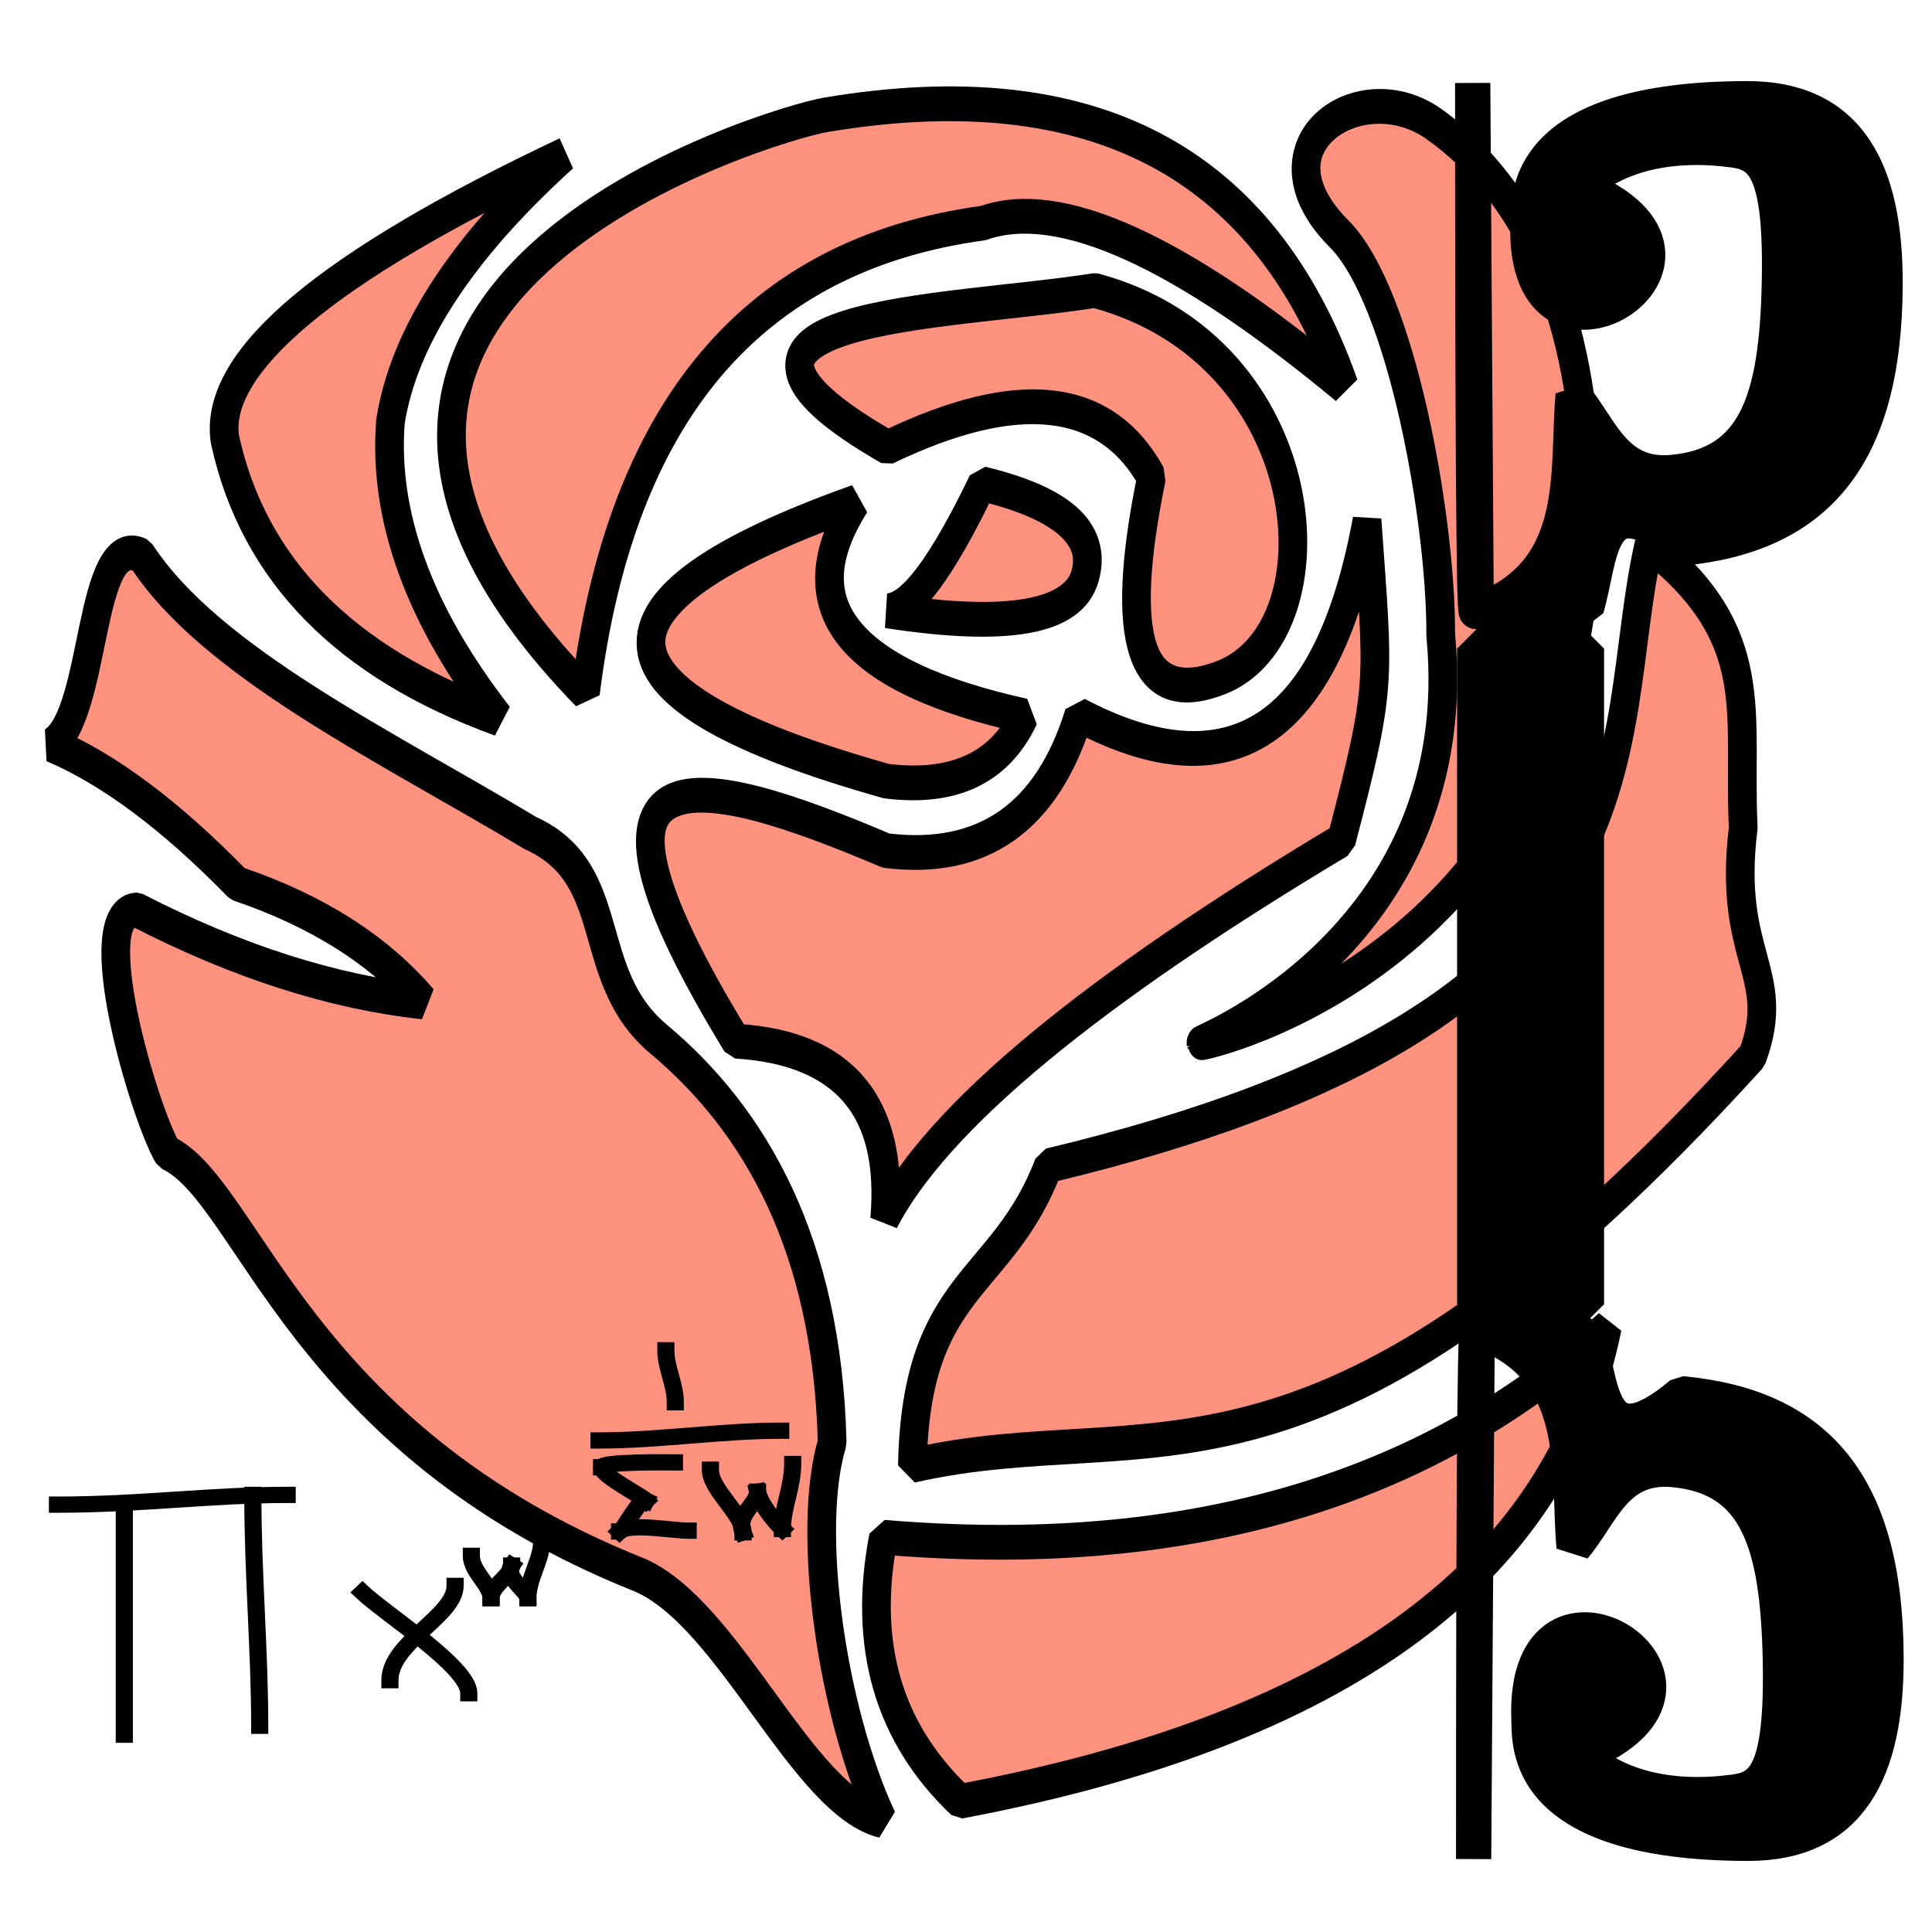 <?xml version="1.0" standalone="no"?>
<!DOCTYPE svg PUBLIC "-//W3C//DTD SVG 20010904//EN" "http://www.w3.org/TR/2001/REC-SVG-20010904/DTD/svg10.dtd">
<!-- Created using Krita: https://krita.org -->
<svg xmlns="http://www.w3.org/2000/svg" 
    xmlns:xlink="http://www.w3.org/1999/xlink"
    xmlns:krita="http://krita.org/namespaces/svg/krita"
    xmlns:sodipodi="http://sodipodi.sourceforge.net/DTD/sodipodi-0.dtd"
    width="259.2pt"
    height="259.2pt"
    viewBox="0 0 259.2 259.2"
>
  <defs id="defs1999"/>

  <path id="shape01" transform="matrix(5.347 -0.101 -0.025 6.478 119.069 65.149)" fill="#ff927e" fill-rule="evenodd" stroke="#000000" stroke-width="0.72" stroke-linecap="square" stroke-linejoin="bevel" d="M2.376 0C4.392 0.432 5.256 1.08 4.968 1.944C4.68 2.808 3.024 3.024 0 2.592C0.576 2.592 1.368 1.728 2.376 0Z" sodipodi:nodetypes="czcc"/>
  <path id="shape11" transform="matrix(5.347 -0.101 -0.025 6.478 87.403 67.847)" fill="#ff927e" fill-rule="evenodd" stroke="#000000" stroke-width="0.72" stroke-linecap="square" stroke-linejoin="bevel" d="M5.129 0C3.497 2.112 4.913 3.612 9.377 4.5C8.769 5.565 7.617 5.997 5.921 5.796C-1.7 3.91 -1.964 1.978 5.129 0Z" sodipodi:nodetypes="cccc"/>
  <path id="shape2" transform="matrix(5.347 -0.101 -0.025 6.478 107.317 39.719)" fill="#ff927e" fill-rule="evenodd" stroke="#000000" stroke-width="0.72" stroke-linecap="square" stroke-linejoin="bevel" d="M2.217 3.168C5.481 1.92 7.689 2.16 8.841 3.888C8.01 7.279 8.592 8.674 10.587 8.073C13.58 7.172 13.077 1.341 7.401 0C3.657 0.432 -3.687 0.288 2.217 3.168Z" sodipodi:nodetypes="cczcc"/>
  <path id="shape3" transform="matrix(5.347 -0.101 -0.025 6.478 87.408 71.615)" fill="#ff927e" fill-rule="evenodd" stroke="#000000" stroke-width="0.72" stroke-linecap="square" stroke-linejoin="bevel" d="M17.953 0C17.003 4.344 14.599 5.651 10.741 3.918C9.957 6.027 8.349 6.939 5.917 6.654C1.182 4.923 -2.531 4.149 2.173 10.542C4.896 10.72 6.144 11.968 5.917 14.286C7.225 12.197 11.034 9.641 17.342 6.619C18.36 3.36 18.259 3.411 17.953 0Z" sodipodi:nodetypes="ccccccc"/>
  <path id="shape4" transform="matrix(5.347 -0.101 -0.025 6.478 60.735 15.169)" fill="#ff927e" fill-rule="evenodd" stroke="#000000" stroke-width="0.72" stroke-linecap="square" stroke-linejoin="bevel" d="M3.387 12.062C4.241 6.235 7.553 3.043 13.323 2.486C15.239 1.953 18.263 3.129 22.395 6.014C20.369 1.307 16.025 -0.637 9.363 0.182C8.013 0.348 -6.405 3.638 3.387 12.062Z" sodipodi:nodetypes="cccsc"/>
  <path id="shape5" transform="matrix(5.347 -0.101 -0.025 6.478 30.207 21.59)" fill="#ff927e" fill-rule="evenodd" stroke="#000000" stroke-width="0.72" stroke-linecap="square" stroke-linejoin="bevel" d="M6.932 11.664C4.918 9.499 3.998 7.433 4.173 5.465C4.497 3.713 5.945 1.891 8.516 0C2.563 2.233 -0.269 4.153 0.02 5.76C0.741 8.471 3.045 10.439 6.932 11.664Z" sodipodi:nodetypes="ccccc"/>
  <path id="shape6" transform="matrix(5.347 -0.101 -0.025 6.478 7.01 74.38)" fill="#ff927e" fill-rule="evenodd" stroke="#000000" stroke-width="0.72" stroke-linecap="square" stroke-linejoin="bevel" d="M19.656 18.702C19.515 14.595 17.686 11.984 15.264 10.278C13.333 8.919 14.301 6.84 12.024 5.958C8.429 4.12 3.988 2.305 2.232 0.054C0.871 -0.498 1.157 3.335 0 3.942C1.449 4.474 3.009 5.458 4.68 6.894C6.685 7.486 8.245 8.326 9.36 9.414C7.073 9.174 4.673 8.502 2.16 7.398C0.826 7.398 2.372 11.628 2.952 12.438C4.995 13.258 6.265 18.415 14.832 21.366C17.104 22.204 18.936 26.118 20.952 26.55C19.656 24.246 19.008 20.502 19.656 18.702Z" sodipodi:nodetypes="cccccccccccc"/>
  <path id="shape7" transform="matrix(5.347 -0.101 -0.025 6.478 161.612 14.716)" fill="#ff927e" fill-rule="evenodd" stroke="#000000" stroke-width="0.72" stroke-linecap="square" stroke-linejoin="bevel" d="M5.76 0.389C8.683 2.152 9.624 5.335 9.648 8.381C9.721 17.745 0.011 19.366 4.34704e-06 19.325C-0.006 19.302 6.72 17.205 5.976 10.973C5.976 8.562 4.954 3.939 3.384 2.621C1.156 0.751 3.896 -0.735 5.76 0.389Z" sodipodi:nodetypes="csscss"/>
  <path id="shape8" transform="matrix(5.347 -0.101 -0.025 6.478 122.88 74.901)" fill="#ff927e" fill-rule="evenodd" stroke="#000000" stroke-width="0.72" stroke-linecap="square" stroke-linejoin="bevel" d="M3.384 12.631C19.201 9.758 17.25 4.178 18.393 0C21.302 1.939 20.634 3.507 20.786 5.906C20.392 8.594 21.803 8.923 21.04 10.64C10.127 20.42 6.097 17.739 0 18.787C0.068 14.967 2.232 15.142 3.384 12.631Z" sodipodi:nodetypes="cccccc"/>
  <path id="shape9" transform="matrix(5.347 -0.101 -0.025 6.478 117.722 179.873)" fill="#ff927e" fill-rule="evenodd" stroke="#000000" stroke-width="0.72" stroke-linecap="square" stroke-linejoin="bevel" d="M18.314 0C13.771 3.357 7.722 4.714 0.168 4.073C-0.342 6.297 0.31 8.13 2.124 9.571C11.695 8.236 17.092 5.046 18.314 0Z" sodipodi:nodetypes="cccc"/>
  <path id="shape011" transform="matrix(3.284 0 0 -3.284 197.705 249.408)" fill="#000000" stroke="#000000" stroke-width="1.44" stroke-linecap="square" stroke-linejoin="bevel" d="M0 0L0.144 21.6C4.555 20.062 3.822 15.83 4.104 12.744C5.227 14.065 5.769 16.118 8.136 15.912C11.599 15.611 12.424 12.875 12.528 8.208C12.632 3.531 11.864 2.901 10.656 2.736C8.133 2.392 5.888 2.888 4.419 4.241C11.754 7.189 1.959 13.303 2.259 5.681C2.298 4.701 1.977 0.666 11.187 0.641C15.417 0.63 16.859 3.652 16.848 8.208C16.831 15.339 13.978 18.492 8.496 19.008C5.073 16.128 5.248 19.461 4.646 21.453L0.147 21.593C0.049 21.598 0 14.4 0 0Z" sodipodi:nodetypes="cccssscssscccc"/>
  <path id="shape1" transform="matrix(3.284 0 0 3.284 197.578 11.136)" fill="#000000" fill-rule="evenodd" stroke="#000000" stroke-width="1.44" stroke-linecap="square" stroke-linejoin="bevel" d="M0 0L0.144 21.6C4.555 20.062 3.822 15.83 4.104 12.744C5.227 14.065 5.769 16.118 8.136 15.912C11.599 15.611 12.424 12.875 12.528 8.208C12.632 3.531 11.864 2.901 10.656 2.736C8.133 2.392 5.888 2.888 4.419 4.241C11.754 7.189 1.959 13.303 2.259 5.681C2.298 4.701 1.977 0.666 11.187 0.641C15.417 0.63 16.859 3.652 16.848 8.208C16.831 15.339 13.978 18.492 8.496 19.008C5.073 16.128 5.248 19.461 4.646 21.453L0.147 21.593C0.049 21.598 0 14.4 0 0Z" sodipodi:nodetypes="cccssscssscccc"/>
  
  <rect id="shape0" transform="matrix(5.292 0 0 5.292 199.296 87.016)" fill="#000000" fill-rule="evenodd" stroke="#000000" stroke-width="1.44" stroke-linecap="square" stroke-linejoin="bevel" width="2.286" height="16.622"/>

  <g id="group0" transform="matrix(1.176 0 0 1.176 7.711 181.152)" fill="none">
    <path id="shape012" transform="matrix(1.358 0 0 1.288 7.625 18.262)" fill="none" stroke="#000000" stroke-width="1.44" stroke-linecap="square" stroke-linejoin="bevel" d="M0 19.872C0 13.248 0 6.624 0 0" sodipodi:nodetypes="cc"/>
    <path id="shape111" transform="matrix(1.358 0 0 1.288 0 16.501)" fill="none" stroke="#000000" stroke-width="1.44" stroke-linecap="square" stroke-linejoin="bevel" d="M0 0.864C6.962 0.864 12.836 0 19.296 0" sodipodi:nodetypes="cc"/>
    <path id="shape21" transform="matrix(1.358 0 0 1.288 22.288 16.501)" fill="none" stroke="#000000" stroke-width="1.44" stroke-linecap="square" stroke-linejoin="bevel" d="M0 0C0 7.15 0.576 13.756 0.576 20.448" sodipodi:nodetypes="cc"/>
    <path id="shape31" transform="matrix(1.358 0 0 1.288 34.8 27.625)" fill="none" stroke="#000000" stroke-width="1.44" stroke-linecap="square" stroke-linejoin="bevel" d="M0 0C1.917 1.917 8.928 6.609 8.928 8.928" sodipodi:nodetypes="cc"/>
    <path id="shape41" transform="matrix(1.358 0 0 1.288 37.929 26.884)" fill="none" stroke="#000000" stroke-width="1.44" stroke-linecap="square" stroke-linejoin="bevel" d="M0 8.352C0 5.021 5.472 2.663 5.472 0" sodipodi:nodetypes="cc"/>
    <path id="shape51" transform="matrix(1.358 0 0 1.288 47.215 23.454)" fill="none" stroke="#000000" stroke-width="1.44" stroke-linecap="square" stroke-linejoin="bevel" d="M0 0C0 1.406 1.656 2.598 1.656 3.744" sodipodi:nodetypes="cc"/>
    <path id="shape61" transform="matrix(1.358 0 0 1.288 49.464 24.566)" fill="none" stroke="#000000" stroke-width="1.44" stroke-linecap="square" stroke-linejoin="bevel" d="M0 2.88C0 1.772 1.728 0.865 1.728 0" sodipodi:nodetypes="cc"/>
    <path id="shape71" transform="matrix(1.358 0 0 1.288 51.639 24.566)" fill="none" stroke="#000000" stroke-width="1.44" stroke-linecap="square" stroke-linejoin="bevel" d="M0.126 0C-0.513 0.958 1.494 2.32 1.494 2.88" sodipodi:nodetypes="cc"/>
    <path id="shape81" transform="matrix(1.358 0 0 1.288 53.667 21.878)" fill="none" stroke="#000000" stroke-width="1.44" stroke-linecap="square" stroke-linejoin="bevel" d="M0 4.968C0 3.253 1.152 1.559 1.152 0" sodipodi:nodetypes="cc"/>
    <path id="shape91" transform="matrix(1.358 0 0 1.288 61.781 9.177)" fill="none" stroke="#000000" stroke-width="1.44" stroke-linecap="square" stroke-linejoin="bevel" d="M0 0.864C5.068 0.864 10.236 0 15.264 0" sodipodi:nodetypes="cc"/>
    <path id="shape10" transform="matrix(1.358 0 0 1.288 69.405 -3.5527136788005e-15)" fill="none" stroke="#000000" stroke-width="1.44" stroke-linecap="square" stroke-linejoin="bevel" d="M0 0C0 1.561 0.792 3.023 0.792 4.608" sodipodi:nodetypes="cc"/>
    <path id="shape111" transform="matrix(1.358 0 0 1.288 62.074 12.785)" fill="none" stroke="#000000" stroke-width="1.44" stroke-linecap="square" stroke-linejoin="bevel" d="M6.12 0.006C5.773 0.006 0 -0.086 0 0.438" sodipodi:nodetypes="cc"/>
    <path id="shape12" transform="matrix(1.358 0 0 1.288 62.074 13.349)" fill="none" stroke="#000000" stroke-width="1.44" stroke-linecap="square" stroke-linejoin="bevel" d="M0 0C0 0.734 3.274 2.482 3.744 2.952" sodipodi:nodetypes="cc"/>
    <path id="shape13" transform="matrix(1.358 0 0 1.288 64.127 17.127)" fill="none" stroke="#000000" stroke-width="1.44" stroke-linecap="square" stroke-linejoin="bevel" d="M2.232 0.018C1.677 -0.26 0.297 2.754 0 2.754" sodipodi:nodetypes="cc"/>
    <path id="shape14" transform="matrix(1.358 0 0 1.288 64.127 20.199)" fill="none" stroke="#000000" stroke-width="1.44" stroke-linecap="square" stroke-linejoin="bevel" d="M0 0.368C0.783 -0.415 4.421 0.296 5.76 0.296" sodipodi:nodetypes="cc"/>
    <path id="shape15" transform="matrix(1.358 0 0 1.288 74.489 13.627)" fill="none" stroke="#000000" stroke-width="1.44" stroke-linecap="square" stroke-linejoin="bevel" d="M0 0C0 1.808 2.736 3.914 2.736 5.544" sodipodi:nodetypes="cc"/>
    <path id="shape16" transform="matrix(1.358 0 0 1.288 78.045 16.13)" fill="none" stroke="#000000" stroke-width="1.44" stroke-linecap="square" stroke-linejoin="bevel" d="M0.116 3.6C-0.468 2.041 1.34 1.087 1.34 0" sodipodi:nodetypes="cc"/>
    <path id="shape17" transform="matrix(1.358 0 0 1.288 79.865 16.13)" fill="none" stroke="#000000" stroke-width="1.44" stroke-linecap="square" stroke-linejoin="bevel" d="M0 0C0.207 1.036 1.38 2.604 2.088 3.312" sodipodi:nodetypes="cc"/>
    <path id="shape18" transform="matrix(1.358 0 0 1.288 82.7 12.978)" fill="none" stroke="#000000" stroke-width="1.44" stroke-linecap="square" stroke-linejoin="bevel" d="M0 5.76C0 3.894 0.864 2.007 0.864 0" sodipodi:nodetypes="cc"/>
  </g>
</svg>
